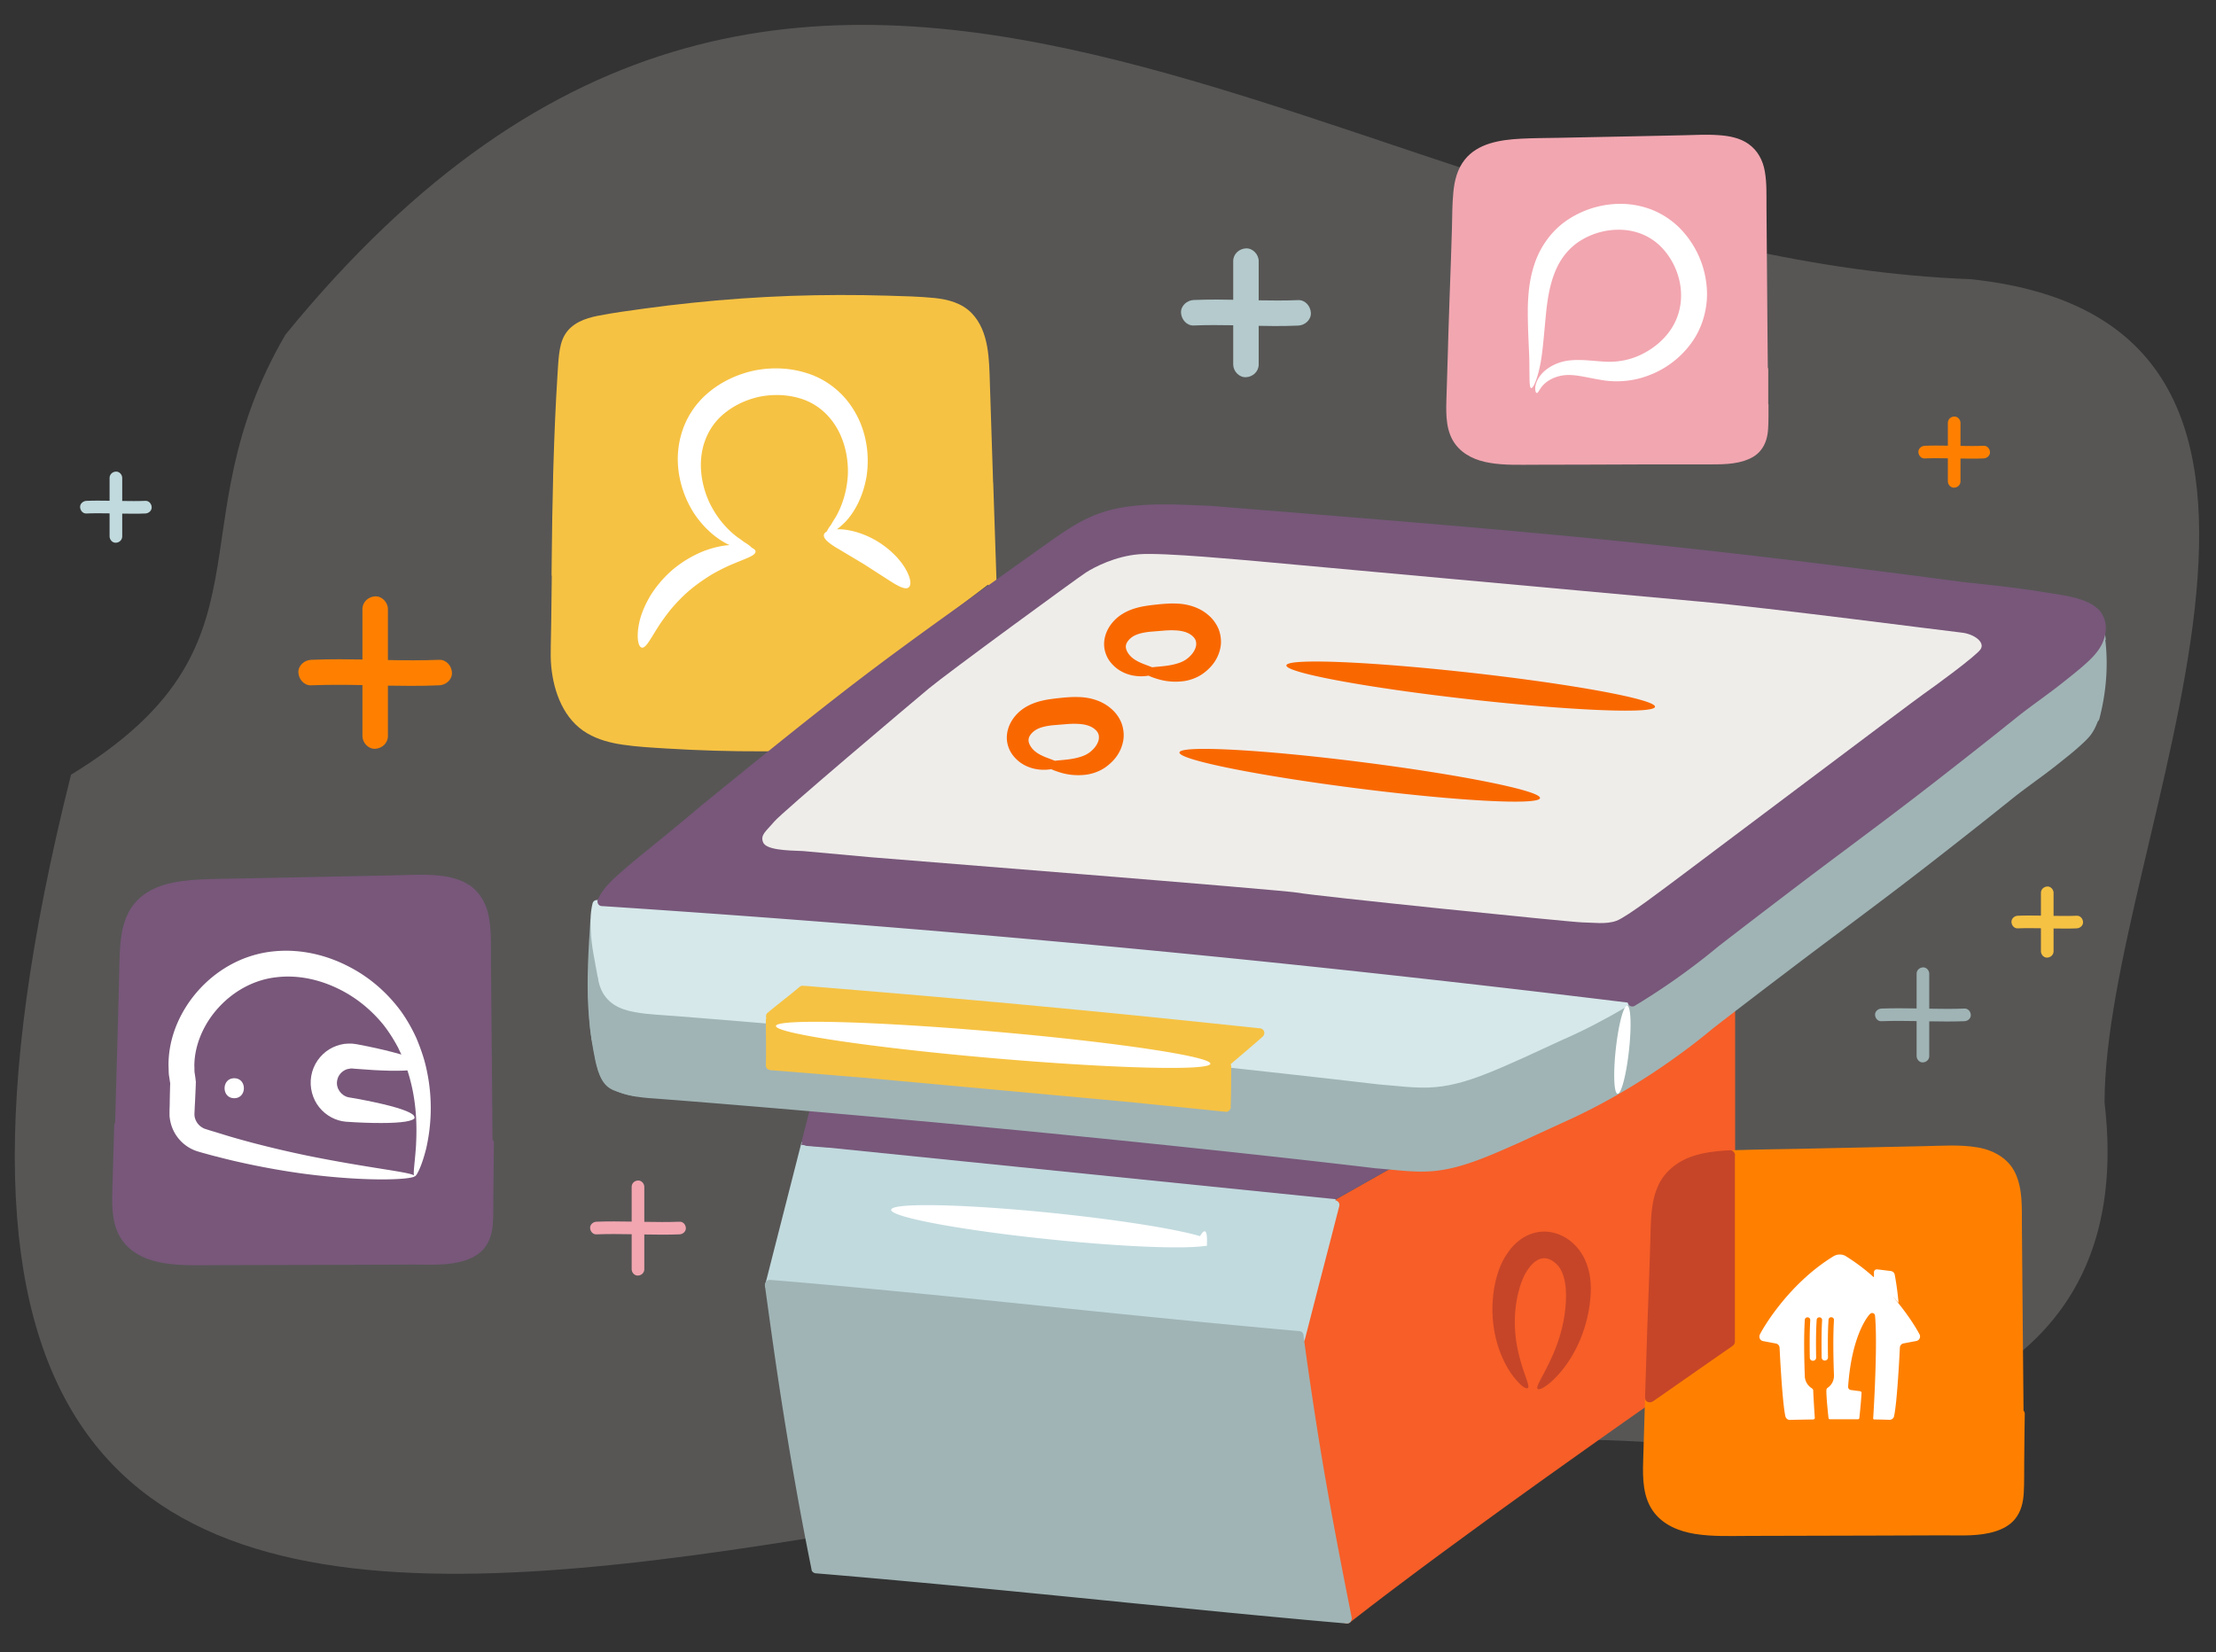 <svg xmlns="http://www.w3.org/2000/svg" viewBox="0 0 200 149.12"><rect x="0" y="0" width="200" height="149.12" fill="#333333" stroke="none"/><defs><style>.cls-1{fill:#f96800}.cls-2{fill:#f2a6b0}.cls-3{fill:#f6c243}.cls-4{fill:#f75e28}.cls-5{fill:#fff}.cls-7{fill:#ff8000}.cls-8{fill:#a0b4b5}.cls-9{fill:#c1dade}.cls-12{fill:#c64528}.cls-14{fill:#78577a}</style></defs><path id="BG_Strong" d="M177.83 25.2C121.4 23.03 73.6-28.44 25.76 30.21c-10.22 17.55-.21 28.02-19.35 39.72-29.87 118.83 78.98 53.26 146.57 60.61 20.36-.72 39.78-7.13 36.96-31.02.05-23.67 25.68-70.36-12.1-74.32Z" style="fill:#575655"/><g id="Illustrations"><g id="Layer_5"><path d="M39.64 59.56c-1.54.06-3.09.05-4.63.02v-4.6c0-.6-.53-1.18-1.15-1.15s-1.15.51-1.15 1.15v4.55c-.68-.01-1.36-.02-2.04-.02-.86 0-1.72.01-2.59.05-.6.02-1.18.51-1.15 1.15.03.6.51 1.18 1.15 1.15 1.54-.06 3.09-.05 4.63-.02v4.6c0 .6.53 1.18 1.15 1.15s1.15-.51 1.15-1.15v-4.55c.68.01 1.36.02 2.04.02.86 0 1.72-.01 2.59-.05.6-.02 1.18-.51 1.15-1.15-.03-.6-.51-1.18-1.15-1.15Z" class="cls-7"/><path d="M117.16 27.09c-1.19.05-2.37.04-3.56.02v-3.54c0-.6-.53-1.18-1.15-1.15s-1.15.51-1.15 1.15v3.49c-.48 0-.95-.01-1.43-.02-.71 0-1.42.01-2.13.04-.6.02-1.18.51-1.15 1.15.03.6.51 1.18 1.15 1.15 1.19-.05 2.37-.04 3.56-.02v3.54c0 .6.53 1.18 1.15 1.15s1.15-.51 1.15-1.15v-3.49c.48 0 .95.01 1.43.02.71 0 1.42-.01 2.13-.04.6-.02 1.18-.51 1.15-1.15-.03-.6-.51-1.18-1.15-1.15Z" style="fill:#b4cacc"/><path d="M13.12 45.21c-.7.03-1.39.02-2.09.01v-2.08c0-.3-.26-.59-.57-.57-.31.01-.57.25-.57.57v2.06c-.7-.01-1.4-.02-2.09.01-.3.01-.59.26-.57.57.01.3.25.59.57.57.7-.03 1.39-.02 2.09-.01v2.08c0 .3.26.59.57.57.31-.01.57-.25.57-.57v-2.06c.7.01 1.4.02 2.09-.01.3-.01.59-.26.57-.57-.01-.3-.25-.59-.57-.57Z" class="cls-9"/><path d="M177.3 91.04c-1.06.04-2.12.03-3.18.01v-3.16c0-.3-.26-.59-.57-.57s-.57.25-.57.57v3.14c-1.06-.02-2.12-.03-3.18.01-.3.01-.59.26-.57.57.01.3.25.59.57.57 1.06-.04 2.12-.03 3.18-.01v3.16c0 .3.26.59.57.57s.57-.25.57-.57v-3.14c1.06.02 2.12.03 3.18-.01.3-.01.59-.26.57-.57-.01-.3-.25-.59-.57-.57Z" class="cls-8"/><path d="M61.33 110.28c-1.06.04-2.12.03-3.18.01v-3.16c0-.3-.26-.59-.57-.57-.31.01-.57.25-.57.57v3.14c-1.06-.02-2.12-.03-3.18.01-.3.01-.59.26-.57.57.01.3.25.59.57.57 1.06-.04 2.12-.03 3.18-.01v3.16c0 .3.26.59.57.57.31-.01.57-.25.57-.57v-3.14c1.06.02 2.12.03 3.18-.01.3-.01.59-.26.57-.57-.01-.3-.25-.59-.57-.57Z" class="cls-2"/><path d="M179.03 40.24c-.7.03-1.39.02-2.09.01v-2.08c0-.3-.26-.59-.57-.57-.31.01-.57.25-.57.57v2.06c-.7-.01-1.4-.02-2.09.01-.3.01-.59.26-.57.57.01.3.25.59.57.57.7-.03 1.39-.02 2.09-.01v2.08c0 .3.26.59.57.57.31-.01.57-.25.57-.57v-2.06c.7.01 1.4.02 2.09-.01.3-.01.59-.26.57-.57-.01-.3-.25-.59-.57-.57Z" class="cls-7"/><path d="M187.43 82.66c-.7.03-1.39.02-2.09.01v-2.08c0-.3-.26-.59-.57-.57s-.57.25-.57.57v2.06c-.7-.01-1.4-.02-2.09.01-.3.01-.59.26-.57.57.01.3.25.59.57.57.7-.03 1.39-.02 2.09-.01v2.08c0 .3.26.59.57.57s.57-.25.57-.57v-2.06c.7.01 1.4.02 2.09-.01.3-.01.59-.26.57-.57-.01-.3-.25-.59-.57-.57Z" class="cls-3"/></g><g id="Layer_7"><path d="m121.57 146.11-4.37-25.54 3.38-12.31 4.65-2.63.99-.27s3.68.37 4.45-.04 6.57-2.6 8.15-3.36c1.57-.76 8.6-4.29 11.03-6.04 2.43-1.75 6.31-4.62 6.31-4.62l-.17 12.89s-3.04.32-4.11.9c-1.07.58-2.29 2.03-2.39 4.6-.1 2.57-.57 16.34-.57 16.34l-13.19 9.6-14.17 10.5Z" class="cls-4"/><path d="M69.49 116.05c.25-.47 2.94-12.7 2.94-12.7s-1.15.01 7.19.5 41.09 3.82 41.09 3.82l-3.52 12.89-47.7-4.52Z" class="cls-9"/></g><g id="Layer_6"><path d="m69.92 116.16 2.53-9.91.71-2.79c.14-.55-.71-.78-.85-.23l-2.53 9.91-.71 2.79c-.14.55.71.78.85.23ZM117.77 120.9c.79-3.1 1.6-6.2 2.4-9.3.23-.91.47-1.81.7-2.72.14-.55-.71-.78-.85-.23-.79 3.1-1.6 6.2-2.4 9.3-.23.91-.47 1.81-.7 2.72-.14.55.71.78.85.23Z" class="cls-9"/><path d="M155.72 91.28v12.99c0 .56.88.57.88 0V91.28c0-.56-.88-.57-.88 0Z" class="cls-4"/><path d="m125.71 105.35-4.3-.52-47.42-4.69a.444.444 0 0 0-.32-.47.447.447 0 0 0-.54.31s-.74 2.9-.74 2.9a.34.34 0 0 0 0 .2l-.07.26.28.03c.06.04.14.06.22.07l1.87.15h.06l45.82 4.66 5.13-2.9Z" class="cls-14"/><path d="M190.05 57.75c-.08-.71-.2-1.41-.35-2.11-.05-.23-.32-.37-.54-.31-.24.07-.36.31-.31.54.15.67.26 1.36.33 2.04-1.38 1.19-6 5.13-8.47 6.85-2.93 2.03-21.43 16.52-25.56 19.74-4.13 3.22-9.55 6.55-10.6 7.13-1.04.58-10.71 4.93-12.45 5.53-1.75.6-3.72.55-5.55.45s-16.08-1.63-16.08-1.63l.15 4.29-19.12-1.89-21.95-1.89v-4.75s-4.66-.17-5.68-.25c-1.02-.08-6.21-.53-7.44-.81s-1.85-1.69-2.04-2.37c-.19-.68-.73-3.39-.73-3.39s-.07 6.39.16 8.32c-.04 0-.07 0-.11.01-.24.07-.36.31-.31.54.15.69.25 1.39.4 2.08.15.69.34 1.33.81 1.86.51.56 1.22.9 1.94 1.08.72.18 1.52.28 2.28.33.7.05 1.41.11 2.11.16 4.06.32 8.13.66 12.19 1.01 4.13.36 8.26.73 12.39 1.11 4.13.39 8.26.78 12.39 1.2 4.13.41 8.25.84 12.38 1.28 4.12.44 8.25.9 12.37 1.38l1.52.18c1.71.13 3.46.4 5.17.25 1.72-.15 3.4-.72 5-1.37.89-.36 1.76-.75 2.64-1.14.01 0 .02 0 .03-.01 1.32-.61 2.64-1.22 3.97-1.83 3.85-1.71 7.5-3.9 10.89-6.4.93-.68 1.83-1.39 2.72-2.13 2.17-1.68 4.35-3.35 6.53-5a570.3 570.3 0 0 1 4.9-3.69c1.41-1.06 2.82-2.11 4.22-3.17 1.52-1.15 3.03-2.31 4.53-3.48 1.91-1.49 3.82-2.99 5.71-4.5.28-.23.57-.45.85-.68 1.38-1.13 2.93-2.17 4.36-3.31.76-.61 1.54-1.21 2.25-1.88.24-.22.48-.46.69-.71.29-.37.49-.78.66-1.21.01-.03.02-.06.03-.08.06-.05.11-.12.14-.22.61-2.33.82-4.75.54-7.14Z" class="cls-8"/><path d="M53.28 83.12c-.17 2.59-.33 5.19-.19 7.79.07 1.31.22 2.62.46 3.9.11.61.23 1.23.42 1.83.17.52.41 1.05.83 1.42.36.32.82.46 1.27.59.4.12.81.23 1.22.31.23.05.47-.07.54-.31.06-.22-.07-.49-.31-.54-.34-.07-.69-.16-1.02-.25-.2-.06-.4-.11-.59-.18-.08-.03-.16-.06-.23-.09s.06.03-.03-.01c-.03-.02-.07-.03-.1-.05-.35-.2-.56-.63-.7-1.01-.19-.55-.29-1.13-.41-1.7-.47-2.43-.57-4.9-.5-7.37.04-1.44.13-2.89.22-4.33.02-.24-.21-.44-.44-.44-.25 0-.42.2-.44.44Z" class="cls-8"/><path d="M149.38 125.89c-.11-.19-.41-.29-.6-.16-1.81 1.27-3.61 2.54-5.42 3.82-1.88 1.34-3.77 2.67-5.64 4.02a809.37 809.37 0 0 0-5.62 4.07c-1.8 1.31-3.58 2.63-5.36 3.97-1.65 1.24-3.3 2.49-4.93 3.76l-.55.43c-.18.14-.15.47 0 .62.18.18.43.15.62 0 1.56-1.22 3.13-2.42 4.72-3.61 1.76-1.33 3.54-2.64 5.32-3.94 1.85-1.36 3.71-2.71 5.58-4.05 1.87-1.35 3.75-2.68 5.63-4.02 1.82-1.29 3.63-2.57 5.46-3.85.21-.15.43-.3.64-.45.19-.14.28-.38.16-.6Z" class="cls-4"/><path d="M182.63 127.34c-.02-1.78-.03-3.57-.05-5.35-.03-3.79-.06-7.58-.1-11.37-.01-1.57.09-3.26-.59-4.72-.64-1.36-1.99-2.09-3.42-2.33-1.59-.27-3.22-.14-4.82-.11l-5.67.12-5.67.12c-1.78.04-3.56.05-5.33.11-.25 0-.5.02-.75.03-.56.02-.57.9 0 .88l-.08 16.41-6.96 4.7c-.25-.18-.71-.06-.72.34-.06 1.91-.12 3.81-.17 5.71-.05 1.58-.03 3.33.98 4.64.89 1.16 2.28 1.71 3.69 1.94 1.62.26 3.26.18 4.89.18l11.73-.03 5.84-.02c1.54 0 3.2.11 4.69-.37.65-.21 1.29-.55 1.73-1.09.56-.68.75-1.51.8-2.37.05-.93.03-1.87.04-2.8l.03-2.92.02-1.42c0-.13-.05-.23-.12-.3Z" class="cls-7"/><path d="M89.63 43.55c-.1-2.99-.2-5.95-.29-8.92-.07-2.14-.05-4.72-1.65-6.37-.89-.91-2.12-1.23-3.34-1.36-1.4-.14-2.82-.17-4.22-.21-2.94-.09-5.88-.08-8.82.02-2.94.11-5.88.31-8.8.62-1.47.15-2.94.33-4.4.53-1.46.2-2.8.38-4.17.65-1.13.22-2.32.65-2.95 1.69-.34.56-.46 1.21-.54 1.85-.07.62-.1 1.25-.14 1.87-.17 2.67-.28 5.35-.36 8.03l-.03 1.03V43.16c-.06 2.28-.1 4.56-.12 6.84 0 .62-.01 1.24-.02 1.87 0 .05 0 .09.02.13-.01 1.37-.03 2.73-.05 4.1-.01.73-.02 1.45-.04 2.18-.01.63-.02 1.25.04 1.87.22 2.33 1.14 4.82 3.26 6.05.97.57 2.09.86 3.19 1.02 1.28.19 2.58.26 3.87.34 2.93.18 5.86.27 8.8.26h1.07c.4 0 .52-.45.35-.7l18.87-14.34c.23.28.8.19.78-.26l-.3-8.96Z" class="cls-3"/><path d="M146.65 90.08v-.12l-18.71-2.08-46.32-4.7s-27.25-1.97-27.56-1.99 0 .03 0 .09c-.22-.09-.51-.02-.58.27-.19.77-.21 1.59-.17 2.38.04.79.13 1.53.27 2.28.06.34.13.67.18 1.01.14.62.19 1.27.41 1.88.24.67.66 1.2 1.25 1.59.56.36 1.21.55 1.86.67s1.29.18 1.94.23 1.27.1 1.91.14h.01c2.81.22 5.62.45 8.43.69.24.02.44-.22.44-.44 0-.17-.1-.31-.23-.38l2.68-2.18 23.62 2.05 17.6 1.79-2.62 2.24c-.12-.01-.24-.03-.37-.04-.24-.03-.44.22-.44.44 0 .26.2.41.44.44 3.56.39 7.13.78 10.69 1.19 1 .11 2 .23 3 .35 1.71.13 3.46.4 5.17.25 1.73-.15 3.4-.72 5-1.37.9-.36 1.78-.76 2.66-1.15h.01c1.32-.61 2.63-1.22 3.95-1.82h.01c1.92-.85 3.79-1.83 5.6-2.9.38-.22.2-.72-.13-.81Z" style="fill:#d6e8ea"/><path d="M54.25 93.56c-.02-.09-.03-.18-.05-.27 0-.05-.01-.09-.02-.14.01.09 0-.05 0-.07-.03-.22-.05-.44-.07-.66-.04-.48-.07-.96-.09-1.44-.04-.89-.06-1.77-.07-2.66 0-.56-.88-.57-.88 0 0 .9.02 1.81.07 2.71s.1 1.86.26 2.76c.04.23.33.37.54.31.25-.07.35-.31.31-.54ZM121.91 146.37s.02-.03.03-.04v-.02c.03-.06.06-.13.06-.2 0-.04 0-.07-.01-.11v-.01c-.67-3.37-1.33-6.74-1.94-10.12-.57-3.13-1.09-6.27-1.56-9.41-.3-1.96-.58-3.92-.84-5.88 0-.05 0-.09-.02-.13-.03-.18-.22-.29-.39-.3h-.02a922 922 0 0 1-9.19-.86c-3.04-.3-6.07-.6-9.11-.91s-6.11-.63-9.16-.94c-3.12-.32-6.24-.63-9.36-.93-3.12-.3-6.46-.61-9.69-.88-.41-.03-.82-.07-1.23-.1-.1 0-.19.03-.26.09-.02.01-.03.03-.05.04-.02.02-.03.04-.05.06 0 0-.01.02-.02.02 0 0 0 .01-.01.02a.51.51 0 0 0-.06.21c0 .04 0 .07.01.1v.01c.47 3.41.94 6.82 1.47 10.22.49 3.15 1.02 6.3 1.59 9.44.36 1.97.74 3.94 1.14 5.91 0 .02 0 .04.01.05v.02c0 .01 0 .03.01.04.06.15.22.25.38.26h.03c3.25.27 6.5.56 9.74.86 3.14.29 6.28.59 9.42.9 3.09.3 6.17.61 9.26.92l9.14.9c3.06.29 6.12.58 9.19.85.38.03.77.07 1.15.1.1 0 .2-.03.27-.1h.01l.04-.04c0-.01.02-.02.03-.03Z" class="cls-8"/><path d="M113.65 92.82c-2.64-.28-5.28-.56-7.93-.83s-5.23-.53-7.84-.78c-2.63-.25-5.26-.5-7.89-.74-2.69-.24-5.39-.48-8.08-.71s-5.61-.47-8.41-.7c-.35-.03-.71-.06-1.06-.08-.11 0-.22.04-.29.12 0 0-.01 0-.02.01-.94.8-1.93 1.53-2.87 2.33-.13.11-.15.3-.1.46-.03.06-.04.12-.04.2 0 1.35.04 2.71 0 4.06 0 .21.12.35.27.4.05.02.11.04.17.04 2.71.21 5.43.44 8.14.66.38.03.76.06 1.14.1l22.39 2.05s.07 0 .11.01c2.64.26 5.49.55 8.24.83.35.04.71.07 1.06.11.24.02.44-.22.44-.44 0-.04 0-.08-.02-.12.01-.04.02-.08.02-.12.03-1.14.04-2.27.04-3.41 0-.08-.02-.15-.05-.21.91-.78 1.83-1.56 2.74-2.35.02-.02.04-.04.05-.06a.49.49 0 0 0 .25-.4c0-.26-.2-.41-.44-.44Z" class="cls-3"/><path d="M159.59 36.49v-3.13c0-.07-.01-.13-.04-.19l-.03-3.2-.06-7.5-.03-3.73c-.01-1.09.04-2.2-.15-3.27-.17-.99-.64-1.89-1.48-2.48-.78-.55-1.76-.73-2.69-.79-1.08-.08-2.16-.01-3.24.01l-3.76.08-7.45.15c-1.14.02-2.27.02-3.41.08-.94.05-1.89.15-2.79.43s-1.69.74-2.26 1.46c-.67.84-.93 1.87-1.03 2.93-.11 1.1-.1 2.22-.13 3.33-.03 1.03-.07 2.07-.1 3.1-.07 2.02-.15 4.03-.21 6.05-.01.45-.03.91-.04 1.36v.07l-.15 4.92c-.04 1.34-.03 2.81.81 3.93.74.99 1.9 1.48 3.1 1.68 1.35.23 2.73.17 4.09.17 3.33 0 6.65-.02 9.98-.03h4.95c1.3-.02 2.68.08 3.94-.32.56-.18 1.11-.47 1.48-.93.48-.58.65-1.28.69-2.01.04-.72.03-1.45.03-2.17Z" class="cls-2"/><path d="M44.45 102.9c0-.95-.02-1.89-.02-2.84-.03-2.95-.05-5.91-.08-8.86l-.04-4.45c-.01-1.29.05-2.61-.17-3.89-.2-1.17-.74-2.24-1.73-2.93-.93-.64-2.09-.85-3.19-.93-1.29-.09-2.59 0-3.88.02l-4.42.09-8.87.18c-1.35.03-2.7.03-4.05.1-1.1.06-2.22.18-3.27.51s-1.97.87-2.64 1.71c-.79.99-1.09 2.21-1.21 3.45-.13 1.34-.11 2.69-.15 4.04l-.12 4.45-.22 7.77c-.05.07-.08.15-.08.25-.06 1.96-.12 3.91-.17 5.87-.05 1.58-.03 3.33.98 4.64.89 1.16 2.28 1.71 3.69 1.94 1.62.26 3.26.18 4.89.18l11.73-.03 5.84-.02c1.54 0 3.2.11 4.69-.37.65-.21 1.29-.55 1.73-1.09.56-.68.75-1.51.8-2.37.05-.93.03-1.87.04-2.8l.03-2.92.02-1.42c0-.13-.05-.23-.12-.3Z" class="cls-14"/><path d="M173.25 120.47c-.05-.12-.68-1.29-1.85-2.75s-.05-.08-.05-.13c-.14-1.53-.35-2.54-.35-2.54-.03-.18-.19-.3-.36-.32l-1.22-.15h-.03c-.14 0-.26.11-.26.26v.42s0 .02-.02.02h-.01c-.73-.66-1.55-1.29-2.46-1.86-.17-.12-.38-.18-.6-.18-.22 0-.43.07-.6.18-4.21 2.6-6.52 6.82-6.61 7.05-.03.05-.04.11-.04.18 0 .2.13.36.31.4l1.21.23c.16.04.28.18.3.35.01.21.24 4.99.53 6.23.05.18.21.31.4.31.71-.02 1.36-.03 2.05-.04h.06c.07 0 .14-.06.14-.14-.03-.42-.09-1.37-.14-2.38v-.08c0-.09-.05-.16-.12-.21-.36-.22-.61-.61-.64-1.05-.06-1.68-.1-3.61 0-5.13 0-.13.11-.23.24-.23.14 0 .25.1.25.24v.02c-.06 1.01-.06 2.2-.04 3.38 0 .16.13.29.29.28s.29-.13.28-.29c-.02-1.19-.02-2.39.05-3.4 0-.13.11-.23.24-.23.14 0 .25.1.25.24v.02c-.06 1-.06 2.19-.04 3.36 0 .16.13.29.29.28.16 0 .28-.13.28-.29-.02-1.18-.02-2.38.05-3.39 0-.13.11-.23.24-.23.14 0 .25.1.25.24v.02c-.09 1.47-.06 3.34 0 4.97v.06c0 .45-.22.84-.57 1.08-.06.04-.1.11-.11.19 0 0-.03.25.08 1.47.05.53.09.9.11 1.07 0 .06.06.11.13.11h2.52c.07 0 .12-.04.13-.11.16-1.46.2-2.28.2-2.28 0-.07-.06-.13-.13-.14l-.83-.11a.282.282 0 0 1-.24-.2c-.02-.06-.01-.13-.01-.13.34-4.86 1.94-6.5 1.94-6.5.05-.05.08-.07.08-.07.04-.03.09-.05.15-.05.11 0 .2.07.24.16 0 0 .01.03.02.12.14 1.53.07 4.13-.01 6.16-.07 1.72-.16 3.07-.16 3.07 0 .06.04.1.1.1.46 0 .9.02 1.38.03.19 0 .36-.13.4-.31.29-1.24.52-6.02.53-6.23.02-.17.14-.31.3-.35l1.21-.23a.417.417 0 0 0 .27-.58Z" class="cls-5"/><path d="M156.59 104.34v-.07c0-.23-.2-.45-.44-.44-1.63.08-3.37.28-4.76 1.2-.71.47-1.31 1.11-1.68 1.88-.39.79-.56 1.66-.65 2.53-.09.93-.09 1.87-.12 2.8l-.09 2.77-.18 4.97c-.07 2.06-.14 4.12-.2 6.18-.01.4.42.51.68.35.02 0 .04-.02.06-.03 1.88-1.32 3.77-2.64 5.66-3.95.5-.35 1-.69 1.5-1.04.14-.1.22-.25.21-.41v-16.76Z" class="cls-12"/><path d="M189.66 55.32c-.5-.67-1.28-1.03-2.07-1.27-.93-.28-1.91-.4-2.86-.56-.71-.11-1.42-.23-2.13-.32-1.58-.22-3.17-.39-4.76-.56l-.82-.09c-.02 0-.03 0-.05-.01-4.92-.65-9.85-1.28-14.78-1.88-4.17-.5-8.34-.98-12.51-1.42-3.88-.41-7.76-.79-11.64-1.14-4.1-.38-8.2-.73-12.31-1.07-4.84-.4-9.69-.79-14.54-1.18l-1.82-.15c-.03 0-.05 0-.08-.01-1.87-.06-3.73-.19-5.6-.1-1.04.05-2.09.16-3.12.39-1.02.23-2.03.61-2.97 1.11-1.01.54-1.96 1.2-2.9 1.86-2.61 1.86-5.22 3.72-7.82 5.58-1.85 1.32-3.69 2.64-5.52 3.99a269.55 269.55 0 0 0-4.66 3.5 413.79 413.79 0 0 0-5.25 4.13c-2.39 1.91-4.77 3.84-7.14 5.77-.35.29-.71.57-1.06.86l-.01.01c-1.27 1.08-2.56 2.14-3.86 3.2-1.3 1.06-2.55 2.06-3.76 3.15-.63.57-1.23 1.2-1.61 1.97-.03.04-.05.09-.06.13-.06.2-.01.42.18.53.06.03.13.05.2.05h.02c12.18.8 24.34 1.73 36.5 2.8 12.09 1.06 24.17 2.26 36.23 3.6 6.61.73 13.22 1.5 19.82 2.31.07.26.34.46.64.29a61.886 61.886 0 0 0 7.57-5.38c2.16-1.67 4.33-3.33 6.5-4.98a570.3 570.3 0 0 1 4.9-3.69c1.41-1.06 2.82-2.11 4.22-3.17 1.52-1.15 3.03-2.31 4.53-3.48 1.91-1.49 3.82-2.99 5.71-4.5.28-.23.57-.45.85-.68 1.31-1.07 2.78-2.06 4.14-3.13.77-.61 1.54-1.21 2.27-1.86.6-.54 1.18-1.13 1.52-1.87.38-.86.48-1.91-.11-2.71Z" class="cls-14"/></g><path d="M72.44 76.82c-1.48-.05-3.3-.11-3.57-.79s.28-1 .99-1.85c.7-.85 12.37-10.7 13.99-12.05 1.62-1.35 13.43-9.99 14.17-10.46.74-.47 2.63-1.47 4.79-1.64 2.16-.18 9.75.56 10.68.63s33.92 3.11 40 3.65c6.07.54 22.37 2.67 23.53 2.79s2.16.88 1.73 1.51-4.23 3.4-5.19 4.07-20.13 15.11-21.68 16.26c-1.55 1.15-5.06 3.85-6 4.18-.94.34-2.1.15-3.08.14s-24.46-2.42-25.6-2.67c-1.14-.24-37.85-3.14-38.59-3.21s-6.15-.56-6.15-.56Z" style="fill:#efedea"/></g><g id="Outline"><path d="M138.71 35.47c.18.02.28-.72 1.26-1.23.48-.25 1.12-.44 1.89-.38.8.04 1.73.3 2.92.48 1.22.17 2.67.08 4.06-.47a8.353 8.353 0 0 0 3.78-2.87c1.03-1.38 1.59-3.29 1.41-5.16a8.573 8.573 0 0 0-2.37-5.19c-.7-.72-1.56-1.3-2.48-1.68a7.85 7.85 0 0 0-2.83-.57c-1.88-.02-3.65.58-5.05 1.57-1.41 1-2.36 2.48-2.81 3.87-.47 1.4-.57 2.73-.6 3.89-.02 2.32.15 4.09.14 5.33.02 1.23-.01 1.93.16 1.97.15.04.5-.61.77-1.88.29-1.26.39-3.14.62-5.31.13-1.08.33-2.23.77-3.31.44-1.09 1.15-2.06 2.2-2.75a6.533 6.533 0 0 1 3.74-1.04c1.36.04 2.68.56 3.66 1.58.99 1.01 1.6 2.39 1.74 3.73.14 1.36-.19 2.64-.88 3.67-.69 1.04-1.7 1.82-2.74 2.31-1.05.5-2.13.66-3.14.62-1.04-.05-2.11-.22-3.11-.13-1.02.07-1.87.49-2.41.96-.55.48-.79 1.04-.84 1.42-.04.38.05.57.13.57ZM21.14 99.13c1.16 0 1.16-1.8 0-1.8s-1.16 1.8 0 1.8ZM145.99 98.73c.33.04.79-1.72 1.03-3.91.24-2.2.17-4.01-.16-4.04-.33-.04-.79 1.72-1.03 3.91-.24 2.2-.17 4.01.16 4.04ZM109.24 96.02c.06-.66-8.67-1.96-19.5-2.9s-19.65-1.17-19.71-.51c-.06.66 8.67 1.96 19.5 2.9s19.65 1.17 19.71.51ZM108.74 111.15c-.15-.04-.37.26-.64.83l.46-.32c-2.04-.66-7.29-1.52-13.49-2.16-8.02-.82-14.58-.96-14.64-.3-.07.66 6.38 1.86 14.4 2.68 6.2.64 11.52.86 13.65.62l.45-.05v-.27c.02-.63-.04-1-.18-1.03Z" class="cls-5"/><path d="M138.79 125.37c.11.11.54-.07 1.16-.6.61-.53 1.42-1.43 2.13-2.73s1.32-3.01 1.47-5.01c.07-1 .03-2.18-.52-3.36-.28-.6-.7-1.16-1.24-1.6-.54-.44-1.24-.79-2.04-.88-.8-.09-1.61.12-2.24.51-.63.38-1.09.88-1.44 1.39-.71 1.01-1.02 2.12-1.2 3.1-.36 2-.13 3.83.31 5.26.45 1.43 1.09 2.46 1.63 3.08.53.63.94.86 1.07.77.3-.22-.65-1.68-1.04-4.24-.18-1.27-.21-2.81.2-4.41.2-.81.48-1.58.95-2.19.22-.31.49-.56.74-.7.25-.15.51-.2.76-.18.51.04 1.14.53 1.42 1.12.32.63.43 1.44.43 2.25-.01 1.67-.37 3.18-.81 4.4-.9 2.45-2.02 3.78-1.75 4.04Z" class="cls-12"/><path d="M103.15 60.53c-.03.16.26.38.84.6.58.21 1.46.5 2.71.37.6-.06 1.38-.3 2.01-.8.63-.49 1.24-1.2 1.44-2.26.1-.52.04-1.12-.17-1.66a3.37 3.37 0 0 0-1.01-1.33c-.83-.69-1.94-.96-2.88-.97-.48-.02-.92.02-1.32.05-.4.04-.78.08-1.2.14-.82.12-1.73.34-2.54.93-.76.57-1.34 1.44-1.38 2.45-.02.5.12.97.32 1.34.2.37.47.65.74.88.54.44 1.14.64 1.62.72.48.08.88.06 1.19.02.63-.08.95-.23.96-.39.01-.17-.32-.33-.86-.53-.53-.2-1.31-.46-1.74-1.04-.22-.29-.32-.61-.25-.84.05-.24.29-.56.66-.78.35-.21.9-.35 1.57-.41l1.1-.09c.37-.03.72-.05 1.05-.03.66.02 1.14.16 1.5.42.35.27.46.51.45.83 0 .33-.23.76-.54 1.06-.31.32-.64.51-1.07.65-.82.27-1.66.29-2.24.36-.59.06-.94.16-.97.32ZM94.37 68.97c-.03.16.26.38.84.6.58.21 1.46.5 2.71.37.6-.06 1.38-.3 2.01-.8.63-.49 1.24-1.2 1.44-2.26.1-.52.04-1.12-.17-1.66a3.37 3.37 0 0 0-1.01-1.33c-.83-.69-1.94-.96-2.88-.97-.48-.02-.92.02-1.32.05-.4.04-.78.08-1.2.14-.82.12-1.73.34-2.54.93-.76.57-1.34 1.44-1.38 2.45-.02.5.12.97.32 1.34.2.37.47.65.74.88.54.44 1.14.64 1.62.72.48.08.88.06 1.19.02.63-.08.95-.23.96-.39.01-.17-.32-.33-.86-.53-.53-.2-1.31-.46-1.74-1.04-.22-.29-.32-.61-.25-.84.05-.24.29-.56.66-.78.35-.21.9-.35 1.57-.41l1.1-.09c.37-.03.72-.05 1.05-.03.66.02 1.14.16 1.5.42.35.27.46.51.45.83 0 .33-.23.76-.54 1.06-.31.32-.64.51-1.07.65-.82.27-1.66.29-2.24.36-.59.06-.94.16-.97.32ZM149.37 63.8c.07-.66-7.31-2.03-16.5-3.06-9.19-1.03-16.7-1.34-16.77-.68-.07.66 7.31 2.03 16.5 3.06 9.19 1.03 16.7 1.34 16.77.68ZM138.99 72.04c.08-.66-7.13-2.11-16.12-3.25-8.98-1.14-16.34-1.53-16.42-.87-.08.66 7.13 2.11 16.12 3.25 8.98 1.14 16.34 1.53 16.42.87Z" class="cls-1"/><path d="M74.62 48.13c.05.07.21.03.47-.1.13-.07.3-.15.47-.27.17-.13.35-.29.56-.48.81-.76 1.73-2.21 2.08-4.23.16-1.01.17-2.15-.08-3.34a8.385 8.385 0 0 0-1.67-3.56c-.9-1.11-2.19-2.04-3.67-2.48-1.48-.47-3.09-.54-4.67-.23-1.57.33-3.04 1.03-4.21 2.03a7.62 7.62 0 0 0-2.41 3.72c-.4 1.37-.39 2.74-.15 3.93.24 1.2.69 2.24 1.23 3.11 1.11 1.72 2.52 2.7 3.56 3.09.27.09.5.17.7.22.21.05.39.06.54.07.29.02.45-.01.47-.09s-.09-.2-.32-.36c-.11-.08-.25-.16-.41-.27-.16-.12-.33-.25-.53-.38-.78-.58-1.79-1.58-2.53-3.1-.71-1.5-1.13-3.59-.45-5.55.34-.97.93-1.88 1.82-2.58.87-.71 1.98-1.23 3.18-1.48 1.2-.23 2.42-.18 3.5.13 1.09.3 2 .91 2.68 1.67 1.39 1.55 1.81 3.63 1.74 5.29-.1 1.68-.63 3-1.13 3.84-.13.2-.25.39-.34.56-.1.16-.21.29-.28.41-.14.23-.2.39-.15.46Z" class="cls-5"/><path d="M57.93 58.46c.35.05.72-.69 1.37-1.72.32-.52.74-1.1 1.22-1.71.51-.6 1.09-1.22 1.78-1.8.69-.57 1.4-1.05 2.07-1.45.68-.38 1.32-.69 1.89-.92 1.12-.47 1.92-.71 1.93-1.07.01-.31-.84-.68-2.3-.59-.72.04-1.57.23-2.47.58-.89.37-1.82.9-2.67 1.61-.85.72-1.53 1.55-2.04 2.36-.49.83-.83 1.63-.99 2.34-.33 1.42-.11 2.32.2 2.36ZM82.01 53.02c.26-.19.2-.81-.25-1.61-.44-.8-1.31-1.76-2.5-2.5s-2.44-1.08-3.35-1.13c-.92-.04-1.5.18-1.55.5-.06.33.39.7 1.07 1.13.68.4 1.58.94 2.58 1.54.98.63 1.86 1.2 2.52 1.62.68.42 1.21.66 1.48.46ZM37.43 106.18c.02-.36-3.77-.66-9.72-1.87a97.6 97.6 0 0 1-4.83-1.13c-.86-.23-1.75-.47-2.65-.75-.45-.14-.91-.28-1.38-.42l-.34-.11a.882.882 0 0 1-.2-.09c-.13-.07-.24-.15-.34-.25-.2-.2-.34-.46-.4-.74-.01-.07-.02-.14-.02-.21v-.11l.01-.19c.01-.26.02-.53.04-.79.02-.53.05-1.07.07-1.61v-.11c0-.07.02-.13 0-.2l-.04-.34-.05-.34c-.05-.23-.02-.46-.04-.69 0-1.87.83-3.83 2.24-5.34 1.41-1.52 3.27-2.48 5.19-2.68 1.94-.23 3.88.22 5.54 1.03 1.67.8 3.05 1.98 4.09 3.26.51.65.94 1.34 1.31 2.03.34.7.65 1.39.86 2.09.9 2.77.86 5.23.77 6.89-.12 1.67-.3 2.61-.12 2.67.14.05.62-.81 1.05-2.53.38-1.7.71-4.33-.06-7.5-.19-.79-.48-1.59-.82-2.42-.37-.81-.82-1.63-1.39-2.43-1.15-1.57-2.72-3.02-4.68-4.03-1.94-1.02-4.3-1.64-6.77-1.4-1.22.11-2.49.47-3.63 1.05-1.15.58-2.19 1.37-3.08 2.33-1.77 1.91-2.87 4.43-2.83 6.99.02.32 0 .64.06.95l.07.47.02.11v-.05.09c-.02.54-.03 1.08-.04 1.61 0 .27-.01.53-.02.79V100.69c.01.19.04.38.08.56a3.608 3.608 0 0 0 2.48 2.69l.38.11c.48.13.96.27 1.43.38.94.25 1.86.46 2.76.65 1.79.38 3.46.66 5 .87 6.16.8 10 .49 10.01.2Z" class="cls-5"/><path d="M37.4 100.85c.04-.33-1.04-.76-2.82-1.18-.88-.21-1.97-.43-3.12-.62-.65-.13-1.17-.81-1.03-1.52.06-.34.26-.65.54-.84.14-.1.29-.17.45-.2.08-.02.16-.03.24-.04h.13s.14.01.21.02c1.2.1 2.28.16 3.19.18 1.83.03 2.98-.11 3.03-.44s-1.03-.78-2.79-1.24c-.88-.23-1.94-.47-3.12-.69-.08-.01-.13-.03-.24-.04l-.33-.04c-.22 0-.45 0-.68.03-.46.07-.92.23-1.33.48-.83.5-1.47 1.39-1.64 2.42-.18 1.02.12 2.08.73 2.83.61.76 1.5 1.21 2.37 1.29 1.24.09 2.29.12 3.22.12 1.83 0 2.98-.17 3.02-.5Z" class="cls-5"/></g></svg>